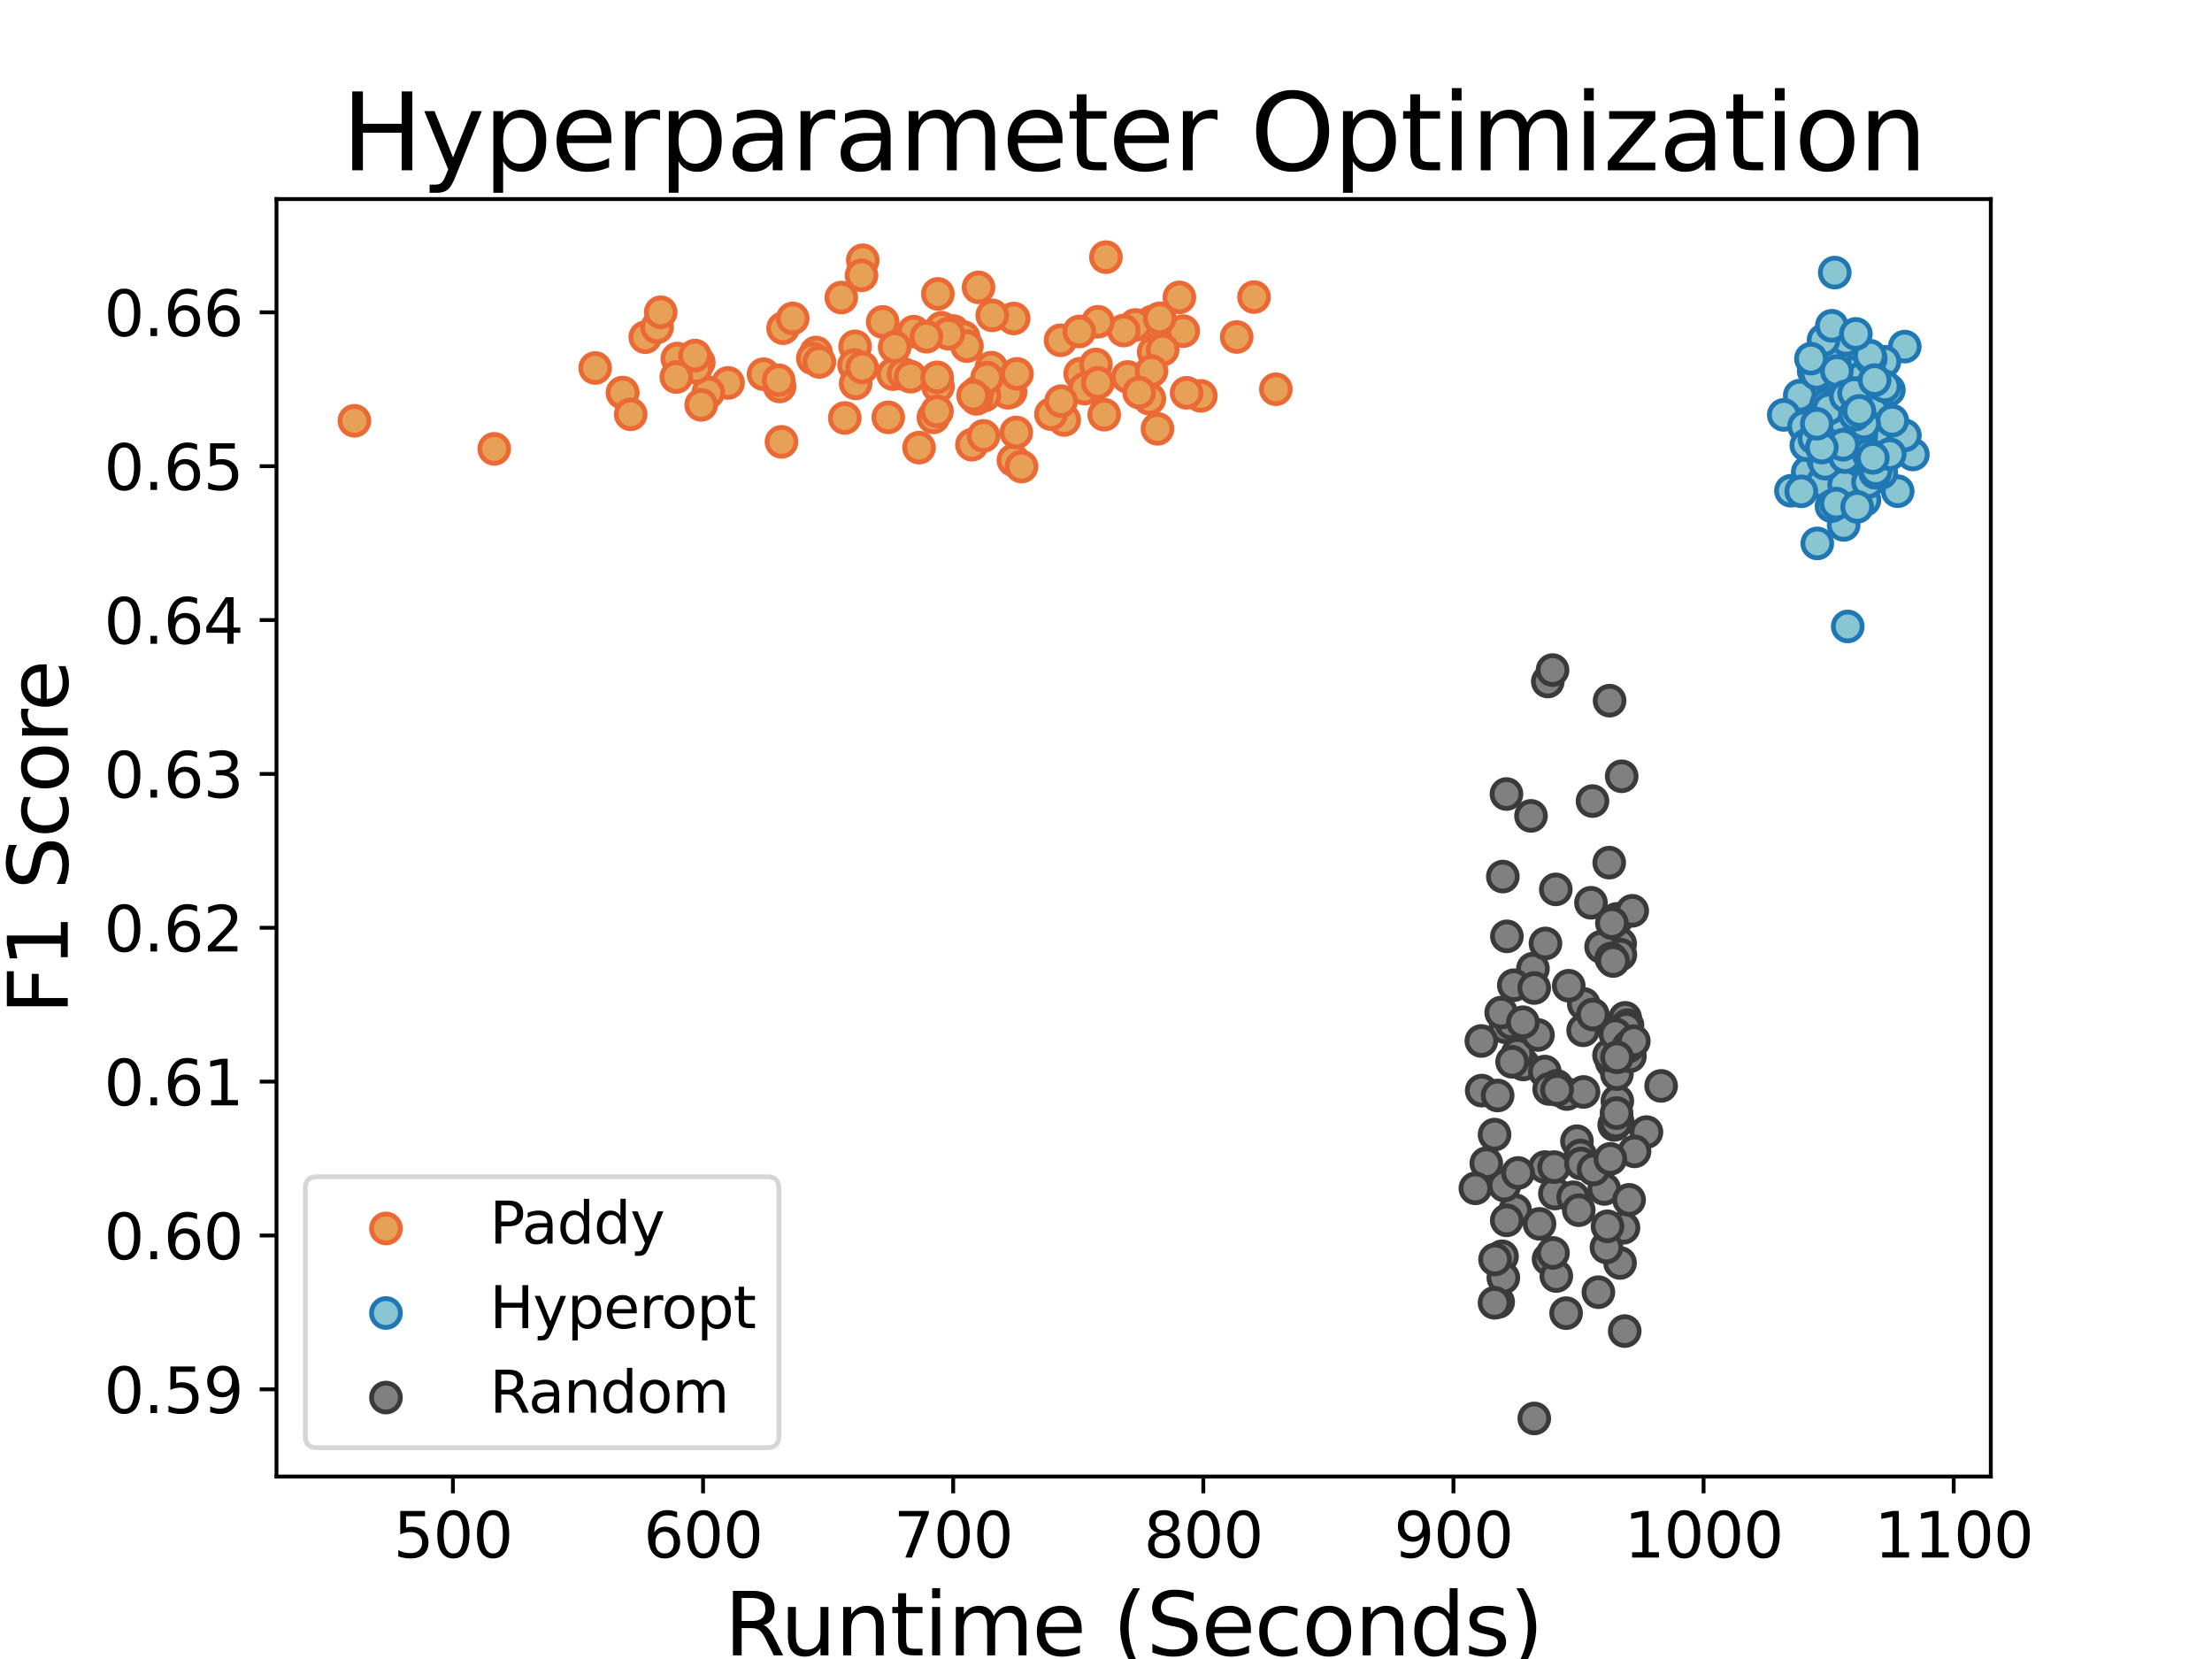 <?xml version="1.0" encoding="utf-8" standalone="no"?>
<!DOCTYPE svg PUBLIC "-//W3C//DTD SVG 1.1//EN"
  "http://www.w3.org/Graphics/SVG/1.1/DTD/svg11.dtd">
<svg xmlns:xlink="http://www.w3.org/1999/xlink" width="460.8pt" height="345.6pt" viewBox="0 0 460.8 345.6" xmlns="http://www.w3.org/2000/svg" version="1.1">
 <defs>
  <style type="text/css">*{stroke-linejoin: round; stroke-linecap: butt}</style>
 </defs>
 <g id="figure_1">
  <g id="patch_1">
   <path d="M 0 345.6 
L 460.8 345.6 
L 460.8 0 
L 0 0 
z
" style="fill: #ffffff"/>
  </g>
  <g id="axes_1">
   <g id="patch_2">
    <path d="M 57.6 307.584 
L 414.72 307.584 
L 414.72 41.472 
L 57.6 41.472 
z
" style="fill: #ffffff"/>
   </g>
   <g id="PathCollection_1">
    <defs>
     <path id="md07dbb57ff" d="M 0 3 
C 0.796 3 1.559 2.684 2.121 2.121 
C 2.684 1.559 3 0.796 3 0 
C 3 -0.796 2.684 -1.559 2.121 -2.121 
C 1.559 -2.684 0.796 -3 0 -3 
C -0.796 -3 -1.559 -2.684 -2.121 -2.121 
C -2.684 -1.559 -3 -0.796 -3 0 
C -3 0.796 -2.684 1.559 -2.121 2.121 
C -1.559 2.684 -0.796 3 0 3 
z
" style="stroke: #eb6934"/>
    </defs>
    <g clip-path="url(#p87bc1f28c9)">
     <use xlink:href="#md07dbb57ff" x="246.483" y="68.975" style="fill: #e6a157; stroke: #eb6934"/>
     <use xlink:href="#md07dbb57ff" x="145.574" y="75.476" style="fill: #e6a157; stroke: #eb6934"/>
     <use xlink:href="#md07dbb57ff" x="210.524" y="81.637" style="fill: #e6a157; stroke: #eb6934"/>
     <use xlink:href="#md07dbb57ff" x="151.665" y="79.77" style="fill: #e6a157; stroke: #eb6934"/>
     <use xlink:href="#md07dbb57ff" x="239.439" y="83.064" style="fill: #e6a157; stroke: #eb6934"/>
     <use xlink:href="#md07dbb57ff" x="198.611" y="68.965" style="fill: #e6a157; stroke: #eb6934"/>
     <use xlink:href="#md07dbb57ff" x="190.349" y="69.089" style="fill: #e6a157; stroke: #eb6934"/>
     <use xlink:href="#md07dbb57ff" x="134.427" y="70.247" style="fill: #e6a157; stroke: #eb6934"/>
     <use xlink:href="#md07dbb57ff" x="211.109" y="95.883" style="fill: #e6a157; stroke: #eb6934"/>
     <use xlink:href="#md07dbb57ff" x="136.884" y="68.18" style="fill: #e6a157; stroke: #eb6934"/>
     <use xlink:href="#md07dbb57ff" x="137.639" y="65.049" style="fill: #e6a157; stroke: #eb6934"/>
     <use xlink:href="#md07dbb57ff" x="209.951" y="81.826" style="fill: #e6a157; stroke: #eb6934"/>
     <use xlink:href="#md07dbb57ff" x="141.1" y="74.698" style="fill: #e6a157; stroke: #eb6934"/>
     <use xlink:href="#md07dbb57ff" x="245.689" y="61.949" style="fill: #e6a157; stroke: #eb6934"/>
     <use xlink:href="#md07dbb57ff" x="200.738" y="70.235" style="fill: #e6a157; stroke: #eb6934"/>
     <use xlink:href="#md07dbb57ff" x="240.327" y="73.321" style="fill: #e6a157; stroke: #eb6934"/>
     <use xlink:href="#md07dbb57ff" x="195.405" y="80.516" style="fill: #e6a157; stroke: #eb6934"/>
     <use xlink:href="#md07dbb57ff" x="201.439" y="72.109" style="fill: #e6a157; stroke: #eb6934"/>
     <use xlink:href="#md07dbb57ff" x="230.381" y="53.568" style="fill: #e6a157; stroke: #eb6934"/>
     <use xlink:href="#md07dbb57ff" x="265.785" y="81.085" style="fill: #e6a157; stroke: #eb6934"/>
     <use xlink:href="#md07dbb57ff" x="234.928" y="78.525" style="fill: #e6a157; stroke: #eb6934"/>
     <use xlink:href="#md07dbb57ff" x="205.083" y="82.386" style="fill: #e6a157; stroke: #eb6934"/>
     <use xlink:href="#md07dbb57ff" x="242.204" y="72.845" style="fill: #e6a157; stroke: #eb6934"/>
     <use xlink:href="#md07dbb57ff" x="221.697" y="87.489" style="fill: #e6a157; stroke: #eb6934"/>
     <use xlink:href="#md07dbb57ff" x="240.033" y="66.972" style="fill: #e6a157; stroke: #eb6934"/>
     <use xlink:href="#md07dbb57ff" x="203.608" y="81.671" style="fill: #e6a157; stroke: #eb6934"/>
     <use xlink:href="#md07dbb57ff" x="186.025" y="77.938" style="fill: #e6a157; stroke: #eb6934"/>
     <use xlink:href="#md07dbb57ff" x="163.13" y="68.364" style="fill: #e6a157; stroke: #eb6934"/>
     <use xlink:href="#md07dbb57ff" x="129.681" y="81.823" style="fill: #e6a157; stroke: #eb6934"/>
     <use xlink:href="#md07dbb57ff" x="185.038" y="86.938" style="fill: #e6a157; stroke: #eb6934"/>
     <use xlink:href="#md07dbb57ff" x="178.129" y="72.152" style="fill: #e6a157; stroke: #eb6934"/>
     <use xlink:href="#md07dbb57ff" x="188.251" y="77.906" style="fill: #e6a157; stroke: #eb6934"/>
     <use xlink:href="#md07dbb57ff" x="194.447" y="86.945" style="fill: #e6a157; stroke: #eb6934"/>
     <use xlink:href="#md07dbb57ff" x="250.153" y="82.465" style="fill: #e6a157; stroke: #eb6934"/>
     <use xlink:href="#md07dbb57ff" x="206.519" y="76.594" style="fill: #e6a157; stroke: #eb6934"/>
     <use xlink:href="#md07dbb57ff" x="202.472" y="92.64" style="fill: #e6a157; stroke: #eb6934"/>
     <use xlink:href="#md07dbb57ff" x="205.618" y="78.662" style="fill: #e6a157; stroke: #eb6934"/>
     <use xlink:href="#md07dbb57ff" x="169.979" y="73.439" style="fill: #e6a157; stroke: #eb6934"/>
     <use xlink:href="#md07dbb57ff" x="236.511" y="67.691" style="fill: #e6a157; stroke: #eb6934"/>
     <use xlink:href="#md07dbb57ff" x="211.856" y="77.881" style="fill: #e6a157; stroke: #eb6934"/>
     <use xlink:href="#md07dbb57ff" x="123.984" y="76.659" style="fill: #e6a157; stroke: #eb6934"/>
     <use xlink:href="#md07dbb57ff" x="196.149" y="68.292" style="fill: #e6a157; stroke: #eb6934"/>
     <use xlink:href="#md07dbb57ff" x="183.887" y="67.065" style="fill: #e6a157; stroke: #eb6934"/>
     <use xlink:href="#md07dbb57ff" x="197.566" y="69.517" style="fill: #e6a157; stroke: #eb6934"/>
     <use xlink:href="#md07dbb57ff" x="129.714" y="81.786" style="fill: #e6a157; stroke: #eb6934"/>
     <use xlink:href="#md07dbb57ff" x="147.545" y="81.758" style="fill: #e6a157; stroke: #eb6934"/>
     <use xlink:href="#md07dbb57ff" x="177.93" y="76.056" style="fill: #e6a157; stroke: #eb6934"/>
     <use xlink:href="#md07dbb57ff" x="241.594" y="66.312" style="fill: #e6a157; stroke: #eb6934"/>
     <use xlink:href="#md07dbb57ff" x="203.416" y="83.098" style="fill: #e6a157; stroke: #eb6934"/>
     <use xlink:href="#md07dbb57ff" x="204.888" y="90.805" style="fill: #e6a157; stroke: #eb6934"/>
     <use xlink:href="#md07dbb57ff" x="179.729" y="54.217" style="fill: #e6a157; stroke: #eb6934"/>
     <use xlink:href="#md07dbb57ff" x="73.833" y="87.658" style="fill: #e6a157; stroke: #eb6934"/>
     <use xlink:href="#md07dbb57ff" x="195.192" y="85.682" style="fill: #e6a157; stroke: #eb6934"/>
     <use xlink:href="#md07dbb57ff" x="162.407" y="80.505" style="fill: #e6a157; stroke: #eb6934"/>
     <use xlink:href="#md07dbb57ff" x="261.24" y="61.883" style="fill: #e6a157; stroke: #eb6934"/>
     <use xlink:href="#md07dbb57ff" x="234.085" y="68.859" style="fill: #e6a157; stroke: #eb6934"/>
     <use xlink:href="#md07dbb57ff" x="159.056" y="77.951" style="fill: #e6a157; stroke: #eb6934"/>
     <use xlink:href="#md07dbb57ff" x="179.469" y="57.354" style="fill: #e6a157; stroke: #eb6934"/>
     <use xlink:href="#md07dbb57ff" x="189.69" y="78.473" style="fill: #e6a157; stroke: #eb6934"/>
     <use xlink:href="#md07dbb57ff" x="162.802" y="92.043" style="fill: #e6a157; stroke: #eb6934"/>
     <use xlink:href="#md07dbb57ff" x="218.934" y="86.269" style="fill: #e6a157; stroke: #eb6934"/>
     <use xlink:href="#md07dbb57ff" x="192.999" y="70.143" style="fill: #e6a157; stroke: #eb6934"/>
     <use xlink:href="#md07dbb57ff" x="195.218" y="78.605" style="fill: #e6a157; stroke: #eb6934"/>
     <use xlink:href="#md07dbb57ff" x="225.017" y="77.85" style="fill: #e6a157; stroke: #eb6934"/>
     <use xlink:href="#md07dbb57ff" x="228.723" y="67.028" style="fill: #e6a157; stroke: #eb6934"/>
     <use xlink:href="#md07dbb57ff" x="165.14" y="66.33" style="fill: #e6a157; stroke: #eb6934"/>
     <use xlink:href="#md07dbb57ff" x="230.03" y="86.384" style="fill: #e6a157; stroke: #eb6934"/>
     <use xlink:href="#md07dbb57ff" x="175.988" y="87.07" style="fill: #e6a157; stroke: #eb6934"/>
     <use xlink:href="#md07dbb57ff" x="247.19" y="81.827" style="fill: #e6a157; stroke: #eb6934"/>
     <use xlink:href="#md07dbb57ff" x="220.936" y="70.888" style="fill: #e6a157; stroke: #eb6934"/>
     <use xlink:href="#md07dbb57ff" x="169.324" y="74.656" style="fill: #e6a157; stroke: #eb6934"/>
     <use xlink:href="#md07dbb57ff" x="239.883" y="77.288" style="fill: #e6a157; stroke: #eb6934"/>
     <use xlink:href="#md07dbb57ff" x="162.207" y="79.207" style="fill: #e6a157; stroke: #eb6934"/>
     <use xlink:href="#md07dbb57ff" x="191.456" y="93.247" style="fill: #e6a157; stroke: #eb6934"/>
     <use xlink:href="#md07dbb57ff" x="178.246" y="79.868" style="fill: #e6a157; stroke: #eb6934"/>
     <use xlink:href="#md07dbb57ff" x="212.805" y="97.194" style="fill: #e6a157; stroke: #eb6934"/>
     <use xlink:href="#md07dbb57ff" x="211.714" y="90.089" style="fill: #e6a157; stroke: #eb6934"/>
     <use xlink:href="#md07dbb57ff" x="211.172" y="66.344" style="fill: #e6a157; stroke: #eb6934"/>
     <use xlink:href="#md07dbb57ff" x="195.377" y="61.224" style="fill: #e6a157; stroke: #eb6934"/>
     <use xlink:href="#md07dbb57ff" x="225.963" y="80.956" style="fill: #e6a157; stroke: #eb6934"/>
     <use xlink:href="#md07dbb57ff" x="175.265" y="61.991" style="fill: #e6a157; stroke: #eb6934"/>
     <use xlink:href="#md07dbb57ff" x="237.303" y="81.776" style="fill: #e6a157; stroke: #eb6934"/>
     <use xlink:href="#md07dbb57ff" x="146.067" y="84.334" style="fill: #e6a157; stroke: #eb6934"/>
     <use xlink:href="#md07dbb57ff" x="202.71" y="82.403" style="fill: #e6a157; stroke: #eb6934"/>
     <use xlink:href="#md07dbb57ff" x="228.297" y="75.921" style="fill: #e6a157; stroke: #eb6934"/>
     <use xlink:href="#md07dbb57ff" x="145.007" y="76.59" style="fill: #e6a157; stroke: #eb6934"/>
     <use xlink:href="#md07dbb57ff" x="179.611" y="76.562" style="fill: #e6a157; stroke: #eb6934"/>
     <use xlink:href="#md07dbb57ff" x="228.724" y="79.744" style="fill: #e6a157; stroke: #eb6934"/>
     <use xlink:href="#md07dbb57ff" x="144.769" y="74.069" style="fill: #e6a157; stroke: #eb6934"/>
     <use xlink:href="#md07dbb57ff" x="203.844" y="59.87" style="fill: #e6a157; stroke: #eb6934"/>
     <use xlink:href="#md07dbb57ff" x="206.703" y="65.69" style="fill: #e6a157; stroke: #eb6934"/>
     <use xlink:href="#md07dbb57ff" x="221.04" y="83.568" style="fill: #e6a157; stroke: #eb6934"/>
     <use xlink:href="#md07dbb57ff" x="170.688" y="75.394" style="fill: #e6a157; stroke: #eb6934"/>
     <use xlink:href="#md07dbb57ff" x="131.383" y="86.309" style="fill: #e6a157; stroke: #eb6934"/>
     <use xlink:href="#md07dbb57ff" x="257.627" y="70.208" style="fill: #e6a157; stroke: #eb6934"/>
     <use xlink:href="#md07dbb57ff" x="224.835" y="69.055" style="fill: #e6a157; stroke: #eb6934"/>
     <use xlink:href="#md07dbb57ff" x="140.89" y="78.542" style="fill: #e6a157; stroke: #eb6934"/>
     <use xlink:href="#md07dbb57ff" x="102.957" y="93.503" style="fill: #e6a157; stroke: #eb6934"/>
     <use xlink:href="#md07dbb57ff" x="186.376" y="72.299" style="fill: #e6a157; stroke: #eb6934"/>
     <use xlink:href="#md07dbb57ff" x="241.124" y="89.336" style="fill: #e6a157; stroke: #eb6934"/>
    </g>
   </g>
   <g id="PathCollection_2">
    <defs>
     <path id="m433f78d239" d="M 0 3 
C 0.796 3 1.559 2.684 2.121 2.121 
C 2.684 1.559 3 0.796 3 0 
C 3 -0.796 2.684 -1.559 2.121 -2.121 
C 1.559 -2.684 0.796 -3 0 -3 
C -0.796 -3 -1.559 -2.684 -2.121 -2.121 
C -2.684 -1.559 -3 -0.796 -3 0 
C -3 0.796 -2.684 1.559 -2.121 2.121 
C -1.559 2.684 -0.796 3 0 3 
z
" style="stroke: #1f77b4"/>
    </defs>
    <g clip-path="url(#p87bc1f28c9)">
     <use xlink:href="#m433f78d239" x="387.243" y="85.597" style="fill: #8ac6d1; stroke: #1f77b4"/>
     <use xlink:href="#m433f78d239" x="391.564" y="94.693" style="fill: #8ac6d1; stroke: #1f77b4"/>
     <use xlink:href="#m433f78d239" x="388.398" y="104.185" style="fill: #8ac6d1; stroke: #1f77b4"/>
     <use xlink:href="#m433f78d239" x="395.326" y="102.328" style="fill: #8ac6d1; stroke: #1f77b4"/>
     <use xlink:href="#m433f78d239" x="379.654" y="91.399" style="fill: #8ac6d1; stroke: #1f77b4"/>
     <use xlink:href="#m433f78d239" x="384.828" y="77.328" style="fill: #8ac6d1; stroke: #1f77b4"/>
     <use xlink:href="#m433f78d239" x="396.794" y="72.203" style="fill: #8ac6d1; stroke: #1f77b4"/>
     <use xlink:href="#m433f78d239" x="382.36" y="84.346" style="fill: #8ac6d1; stroke: #1f77b4"/>
     <use xlink:href="#m433f78d239" x="382.901" y="81.769" style="fill: #8ac6d1; stroke: #1f77b4"/>
     <use xlink:href="#m433f78d239" x="389.686" y="99.718" style="fill: #8ac6d1; stroke: #1f77b4"/>
     <use xlink:href="#m433f78d239" x="398.487" y="94.678" style="fill: #8ac6d1; stroke: #1f77b4"/>
     <use xlink:href="#m433f78d239" x="394.599" y="88.931" style="fill: #8ac6d1; stroke: #1f77b4"/>
     <use xlink:href="#m433f78d239" x="396.817" y="90.701" style="fill: #8ac6d1; stroke: #1f77b4"/>
     <use xlink:href="#m433f78d239" x="392.476" y="81.173" style="fill: #8ac6d1; stroke: #1f77b4"/>
     <use xlink:href="#m433f78d239" x="378.577" y="113.201" style="fill: #8ac6d1; stroke: #1f77b4"/>
     <use xlink:href="#m433f78d239" x="388.698" y="80.394" style="fill: #8ac6d1; stroke: #1f77b4"/>
     <use xlink:href="#m433f78d239" x="386.238" y="84.282" style="fill: #8ac6d1; stroke: #1f77b4"/>
     <use xlink:href="#m433f78d239" x="383.874" y="93.979" style="fill: #8ac6d1; stroke: #1f77b4"/>
     <use xlink:href="#m433f78d239" x="388.772" y="89.443" style="fill: #8ac6d1; stroke: #1f77b4"/>
     <use xlink:href="#m433f78d239" x="379.141" y="89.423" style="fill: #8ac6d1; stroke: #1f77b4"/>
     <use xlink:href="#m433f78d239" x="381.496" y="77.351" style="fill: #8ac6d1; stroke: #1f77b4"/>
     <use xlink:href="#m433f78d239" x="382.707" y="90.793" style="fill: #8ac6d1; stroke: #1f77b4"/>
     <use xlink:href="#m433f78d239" x="382.232" y="74.761" style="fill: #8ac6d1; stroke: #1f77b4"/>
     <use xlink:href="#m433f78d239" x="386.416" y="92.624" style="fill: #8ac6d1; stroke: #1f77b4"/>
     <use xlink:href="#m433f78d239" x="377.821" y="77.266" style="fill: #8ac6d1; stroke: #1f77b4"/>
     <use xlink:href="#m433f78d239" x="374.919" y="82.418" style="fill: #8ac6d1; stroke: #1f77b4"/>
     <use xlink:href="#m433f78d239" x="388.348" y="97.769" style="fill: #8ac6d1; stroke: #1f77b4"/>
     <use xlink:href="#m433f78d239" x="380.411" y="84.239" style="fill: #8ac6d1; stroke: #1f77b4"/>
     <use xlink:href="#m433f78d239" x="391.911" y="98.51" style="fill: #8ac6d1; stroke: #1f77b4"/>
     <use xlink:href="#m433f78d239" x="381.149" y="85.61" style="fill: #8ac6d1; stroke: #1f77b4"/>
     <use xlink:href="#m433f78d239" x="377.922" y="77.248" style="fill: #8ac6d1; stroke: #1f77b4"/>
     <use xlink:href="#m433f78d239" x="382.188" y="78.639" style="fill: #8ac6d1; stroke: #1f77b4"/>
     <use xlink:href="#m433f78d239" x="381.487" y="93.309" style="fill: #8ac6d1; stroke: #1f77b4"/>
     <use xlink:href="#m433f78d239" x="383.317" y="79.266" style="fill: #8ac6d1; stroke: #1f77b4"/>
     <use xlink:href="#m433f78d239" x="383.477" y="104.924" style="fill: #8ac6d1; stroke: #1f77b4"/>
     <use xlink:href="#m433f78d239" x="376.588" y="98.341" style="fill: #8ac6d1; stroke: #1f77b4"/>
     <use xlink:href="#m433f78d239" x="392.551" y="75.347" style="fill: #8ac6d1; stroke: #1f77b4"/>
     <use xlink:href="#m433f78d239" x="384.065" y="109.342" style="fill: #8ac6d1; stroke: #1f77b4"/>
     <use xlink:href="#m433f78d239" x="387.634" y="89.436" style="fill: #8ac6d1; stroke: #1f77b4"/>
     <use xlink:href="#m433f78d239" x="389.764" y="99.782" style="fill: #8ac6d1; stroke: #1f77b4"/>
     <use xlink:href="#m433f78d239" x="380.962" y="92.168" style="fill: #8ac6d1; stroke: #1f77b4"/>
     <use xlink:href="#m433f78d239" x="383.283" y="94.055" style="fill: #8ac6d1; stroke: #1f77b4"/>
     <use xlink:href="#m433f78d239" x="384.407" y="84.982" style="fill: #8ac6d1; stroke: #1f77b4"/>
     <use xlink:href="#m433f78d239" x="390.542" y="84.38" style="fill: #8ac6d1; stroke: #1f77b4"/>
     <use xlink:href="#m433f78d239" x="379.676" y="100.501" style="fill: #8ac6d1; stroke: #1f77b4"/>
     <use xlink:href="#m433f78d239" x="393.488" y="81.244" style="fill: #8ac6d1; stroke: #1f77b4"/>
     <use xlink:href="#m433f78d239" x="387.902" y="78.613" style="fill: #8ac6d1; stroke: #1f77b4"/>
     <use xlink:href="#m433f78d239" x="379.853" y="95.84" style="fill: #8ac6d1; stroke: #1f77b4"/>
     <use xlink:href="#m433f78d239" x="371.594" y="86.429" style="fill: #8ac6d1; stroke: #1f77b4"/>
     <use xlink:href="#m433f78d239" x="384.168" y="100.975" style="fill: #8ac6d1; stroke: #1f77b4"/>
     <use xlink:href="#m433f78d239" x="375.821" y="88.819" style="fill: #8ac6d1; stroke: #1f77b4"/>
     <use xlink:href="#m433f78d239" x="384.544" y="70.785" style="fill: #8ac6d1; stroke: #1f77b4"/>
     <use xlink:href="#m433f78d239" x="386.512" y="92.097" style="fill: #8ac6d1; stroke: #1f77b4"/>
     <use xlink:href="#m433f78d239" x="391.006" y="89.515" style="fill: #8ac6d1; stroke: #1f77b4"/>
     <use xlink:href="#m433f78d239" x="389.13" y="100.429" style="fill: #8ac6d1; stroke: #1f77b4"/>
     <use xlink:href="#m433f78d239" x="379.34" y="92.008" style="fill: #8ac6d1; stroke: #1f77b4"/>
     <use xlink:href="#m433f78d239" x="390.633" y="98.482" style="fill: #8ac6d1; stroke: #1f77b4"/>
     <use xlink:href="#m433f78d239" x="387.672" y="81.785" style="fill: #8ac6d1; stroke: #1f77b4"/>
     <use xlink:href="#m433f78d239" x="378.424" y="77.857" style="fill: #8ac6d1; stroke: #1f77b4"/>
     <use xlink:href="#m433f78d239" x="385.148" y="95.162" style="fill: #8ac6d1; stroke: #1f77b4"/>
     <use xlink:href="#m433f78d239" x="389.711" y="74.741" style="fill: #8ac6d1; stroke: #1f77b4"/>
     <use xlink:href="#m433f78d239" x="379.877" y="70.854" style="fill: #8ac6d1; stroke: #1f77b4"/>
     <use xlink:href="#m433f78d239" x="382.212" y="56.787" style="fill: #8ac6d1; stroke: #1f77b4"/>
     <use xlink:href="#m433f78d239" x="376.295" y="92.735" style="fill: #8ac6d1; stroke: #1f77b4"/>
     <use xlink:href="#m433f78d239" x="390.757" y="97.938" style="fill: #8ac6d1; stroke: #1f77b4"/>
     <use xlink:href="#m433f78d239" x="383.622" y="83.133" style="fill: #8ac6d1; stroke: #1f77b4"/>
     <use xlink:href="#m433f78d239" x="381.596" y="67.866" style="fill: #8ac6d1; stroke: #1f77b4"/>
     <use xlink:href="#m433f78d239" x="389.542" y="74.1" style="fill: #8ac6d1; stroke: #1f77b4"/>
     <use xlink:href="#m433f78d239" x="381.535" y="105.442" style="fill: #8ac6d1; stroke: #1f77b4"/>
     <use xlink:href="#m433f78d239" x="385.226" y="85.015" style="fill: #8ac6d1; stroke: #1f77b4"/>
     <use xlink:href="#m433f78d239" x="380.219" y="96.595" style="fill: #8ac6d1; stroke: #1f77b4"/>
     <use xlink:href="#m433f78d239" x="383.673" y="87.491" style="fill: #8ac6d1; stroke: #1f77b4"/>
     <use xlink:href="#m433f78d239" x="377.975" y="91.316" style="fill: #8ac6d1; stroke: #1f77b4"/>
     <use xlink:href="#m433f78d239" x="381.006" y="85.1" style="fill: #8ac6d1; stroke: #1f77b4"/>
     <use xlink:href="#m433f78d239" x="387.739" y="90.732" style="fill: #8ac6d1; stroke: #1f77b4"/>
     <use xlink:href="#m433f78d239" x="390.221" y="85.72" style="fill: #8ac6d1; stroke: #1f77b4"/>
     <use xlink:href="#m433f78d239" x="393.653" y="94.606" style="fill: #8ac6d1; stroke: #1f77b4"/>
     <use xlink:href="#m433f78d239" x="377.252" y="74.714" style="fill: #8ac6d1; stroke: #1f77b4"/>
     <use xlink:href="#m433f78d239" x="384.341" y="95.218" style="fill: #8ac6d1; stroke: #1f77b4"/>
     <use xlink:href="#m433f78d239" x="373.086" y="102.237" style="fill: #8ac6d1; stroke: #1f77b4"/>
     <use xlink:href="#m433f78d239" x="382.646" y="77.294" style="fill: #8ac6d1; stroke: #1f77b4"/>
     <use xlink:href="#m433f78d239" x="394.183" y="87.633" style="fill: #8ac6d1; stroke: #1f77b4"/>
     <use xlink:href="#m433f78d239" x="387.273" y="90.135" style="fill: #8ac6d1; stroke: #1f77b4"/>
     <use xlink:href="#m433f78d239" x="382.511" y="104.906" style="fill: #8ac6d1; stroke: #1f77b4"/>
     <use xlink:href="#m433f78d239" x="388.32" y="88.226" style="fill: #8ac6d1; stroke: #1f77b4"/>
     <use xlink:href="#m433f78d239" x="386.888" y="105.585" style="fill: #8ac6d1; stroke: #1f77b4"/>
     <use xlink:href="#m433f78d239" x="389.283" y="94.638" style="fill: #8ac6d1; stroke: #1f77b4"/>
     <use xlink:href="#m433f78d239" x="384.503" y="82.557" style="fill: #8ac6d1; stroke: #1f77b4"/>
     <use xlink:href="#m433f78d239" x="390.144" y="95.384" style="fill: #8ac6d1; stroke: #1f77b4"/>
     <use xlink:href="#m433f78d239" x="386.611" y="69.559" style="fill: #8ac6d1; stroke: #1f77b4"/>
     <use xlink:href="#m433f78d239" x="386.252" y="81.901" style="fill: #8ac6d1; stroke: #1f77b4"/>
     <use xlink:href="#m433f78d239" x="383.94" y="92.646" style="fill: #8ac6d1; stroke: #1f77b4"/>
     <use xlink:href="#m433f78d239" x="375.239" y="102.352" style="fill: #8ac6d1; stroke: #1f77b4"/>
     <use xlink:href="#m433f78d239" x="386.408" y="86.387" style="fill: #8ac6d1; stroke: #1f77b4"/>
     <use xlink:href="#m433f78d239" x="384.916" y="130.498" style="fill: #8ac6d1; stroke: #1f77b4"/>
     <use xlink:href="#m433f78d239" x="379.513" y="93.233" style="fill: #8ac6d1; stroke: #1f77b4"/>
     <use xlink:href="#m433f78d239" x="387.336" y="85.597" style="fill: #8ac6d1; stroke: #1f77b4"/>
     <use xlink:href="#m433f78d239" x="392.622" y="80.477" style="fill: #8ac6d1; stroke: #1f77b4"/>
     <use xlink:href="#m433f78d239" x="390.513" y="79.181" style="fill: #8ac6d1; stroke: #1f77b4"/>
     <use xlink:href="#m433f78d239" x="378.476" y="88.276" style="fill: #8ac6d1; stroke: #1f77b4"/>
    </g>
   </g>
   <g id="PathCollection_3">
    <defs>
     <path id="m989d568477" d="M 0 3 
C 0.796 3 1.559 2.684 2.121 2.121 
C 2.684 1.559 3 0.796 3 0 
C 3 -0.796 2.684 -1.559 2.121 -2.121 
C 1.559 -2.684 0.796 -3 0 -3 
C -0.796 -3 -1.559 -2.684 -2.121 -2.121 
C -2.684 -1.559 -3 -0.796 -3 0 
C -3 0.796 -2.684 1.559 -2.121 2.121 
C -1.559 2.684 -0.796 3 0 3 
z
" style="stroke: #3a3a3a"/>
    </defs>
    <g clip-path="url(#p87bc1f28c9)">
     <use xlink:href="#m989d568477" x="338.562" y="212.033" style="fill: #808080; stroke: #3a3a3a"/>
     <use xlink:href="#m989d568477" x="339.038" y="213.579" style="fill: #808080; stroke: #3a3a3a"/>
     <use xlink:href="#m989d568477" x="346.043" y="226.213" style="fill: #808080; stroke: #3a3a3a"/>
     <use xlink:href="#m989d568477" x="321.85" y="243.122" style="fill: #808080; stroke: #3a3a3a"/>
     <use xlink:href="#m989d568477" x="313.622" y="213.993" style="fill: #808080; stroke: #3a3a3a"/>
     <use xlink:href="#m989d568477" x="314.847" y="213.164" style="fill: #808080; stroke: #3a3a3a"/>
     <use xlink:href="#m989d568477" x="313.824" y="165.411" style="fill: #808080; stroke: #3a3a3a"/>
     <use xlink:href="#m989d568477" x="312.094" y="271.219" style="fill: #808080; stroke: #3a3a3a"/>
     <use xlink:href="#m989d568477" x="308.666" y="227.194" style="fill: #808080; stroke: #3a3a3a"/>
     <use xlink:href="#m989d568477" x="312.905" y="261.709" style="fill: #808080; stroke: #3a3a3a"/>
     <use xlink:href="#m989d568477" x="319.343" y="201.79" style="fill: #808080; stroke: #3a3a3a"/>
     <use xlink:href="#m989d568477" x="313.174" y="266.19" style="fill: #808080; stroke: #3a3a3a"/>
     <use xlink:href="#m989d568477" x="313.916" y="195.057" style="fill: #808080; stroke: #3a3a3a"/>
     <use xlink:href="#m989d568477" x="315.634" y="252.082" style="fill: #808080; stroke: #3a3a3a"/>
     <use xlink:href="#m989d568477" x="315.35" y="205.239" style="fill: #808080; stroke: #3a3a3a"/>
     <use xlink:href="#m989d568477" x="317.344" y="221.742" style="fill: #808080; stroke: #3a3a3a"/>
     <use xlink:href="#m989d568477" x="313.398" y="246.963" style="fill: #808080; stroke: #3a3a3a"/>
     <use xlink:href="#m989d568477" x="316.112" y="219.539" style="fill: #808080; stroke: #3a3a3a"/>
     <use xlink:href="#m989d568477" x="311.99" y="228.211" style="fill: #808080; stroke: #3a3a3a"/>
     <use xlink:href="#m989d568477" x="311.337" y="271.394" style="fill: #808080; stroke: #3a3a3a"/>
     <use xlink:href="#m989d568477" x="316.242" y="244.346" style="fill: #808080; stroke: #3a3a3a"/>
     <use xlink:href="#m989d568477" x="315.002" y="221.192" style="fill: #808080; stroke: #3a3a3a"/>
     <use xlink:href="#m989d568477" x="311.449" y="262.371" style="fill: #808080; stroke: #3a3a3a"/>
     <use xlink:href="#m989d568477" x="312.727" y="210.94" style="fill: #808080; stroke: #3a3a3a"/>
     <use xlink:href="#m989d568477" x="309.624" y="242.325" style="fill: #808080; stroke: #3a3a3a"/>
     <use xlink:href="#m989d568477" x="307.348" y="247.551" style="fill: #808080; stroke: #3a3a3a"/>
     <use xlink:href="#m989d568477" x="313.882" y="254.222" style="fill: #808080; stroke: #3a3a3a"/>
     <use xlink:href="#m989d568477" x="311.344" y="236.357" style="fill: #808080; stroke: #3a3a3a"/>
     <use xlink:href="#m989d568477" x="313.07" y="182.607" style="fill: #808080; stroke: #3a3a3a"/>
     <use xlink:href="#m989d568477" x="323.914" y="248.631" style="fill: #808080; stroke: #3a3a3a"/>
     <use xlink:href="#m989d568477" x="322.592" y="262.286" style="fill: #808080; stroke: #3a3a3a"/>
     <use xlink:href="#m989d568477" x="324.208" y="265.818" style="fill: #808080; stroke: #3a3a3a"/>
     <use xlink:href="#m989d568477" x="320.39" y="215.607" style="fill: #808080; stroke: #3a3a3a"/>
     <use xlink:href="#m989d568477" x="322.434" y="141.971" style="fill: #808080; stroke: #3a3a3a"/>
     <use xlink:href="#m989d568477" x="321.817" y="223.222" style="fill: #808080; stroke: #3a3a3a"/>
     <use xlink:href="#m989d568477" x="319.605" y="205.824" style="fill: #808080; stroke: #3a3a3a"/>
     <use xlink:href="#m989d568477" x="318.935" y="169.965" style="fill: #808080; stroke: #3a3a3a"/>
     <use xlink:href="#m989d568477" x="320.713" y="254.953" style="fill: #808080; stroke: #3a3a3a"/>
     <use xlink:href="#m989d568477" x="327.722" y="249.414" style="fill: #808080; stroke: #3a3a3a"/>
     <use xlink:href="#m989d568477" x="317.249" y="212.952" style="fill: #808080; stroke: #3a3a3a"/>
     <use xlink:href="#m989d568477" x="319.62" y="295.488" style="fill: #808080; stroke: #3a3a3a"/>
     <use xlink:href="#m989d568477" x="323.512" y="261.01" style="fill: #808080; stroke: #3a3a3a"/>
     <use xlink:href="#m989d568477" x="331.425" y="188.067" style="fill: #808080; stroke: #3a3a3a"/>
     <use xlink:href="#m989d568477" x="323.766" y="243.128" style="fill: #808080; stroke: #3a3a3a"/>
     <use xlink:href="#m989d568477" x="335.308" y="145.963" style="fill: #808080; stroke: #3a3a3a"/>
     <use xlink:href="#m989d568477" x="328.509" y="237.732" style="fill: #808080; stroke: #3a3a3a"/>
     <use xlink:href="#m989d568477" x="329.794" y="214.63" style="fill: #808080; stroke: #3a3a3a"/>
     <use xlink:href="#m989d568477" x="329.236" y="240.714" style="fill: #808080; stroke: #3a3a3a"/>
     <use xlink:href="#m989d568477" x="329.351" y="242.385" style="fill: #808080; stroke: #3a3a3a"/>
     <use xlink:href="#m989d568477" x="324.285" y="226.195" style="fill: #808080; stroke: #3a3a3a"/>
     <use xlink:href="#m989d568477" x="326.247" y="273.554" style="fill: #808080; stroke: #3a3a3a"/>
     <use xlink:href="#m989d568477" x="337.517" y="196.595" style="fill: #808080; stroke: #3a3a3a"/>
     <use xlink:href="#m989d568477" x="328.886" y="252.104" style="fill: #808080; stroke: #3a3a3a"/>
     <use xlink:href="#m989d568477" x="326.404" y="227.909" style="fill: #808080; stroke: #3a3a3a"/>
     <use xlink:href="#m989d568477" x="323.425" y="139.588" style="fill: #808080; stroke: #3a3a3a"/>
     <use xlink:href="#m989d568477" x="334.195" y="247.679" style="fill: #808080; stroke: #3a3a3a"/>
     <use xlink:href="#m989d568477" x="329.873" y="227.476" style="fill: #808080; stroke: #3a3a3a"/>
     <use xlink:href="#m989d568477" x="324.1" y="185.277" style="fill: #808080; stroke: #3a3a3a"/>
     <use xlink:href="#m989d568477" x="321.95" y="196.543" style="fill: #808080; stroke: #3a3a3a"/>
     <use xlink:href="#m989d568477" x="332.974" y="269.187" style="fill: #808080; stroke: #3a3a3a"/>
     <use xlink:href="#m989d568477" x="322.716" y="226.858" style="fill: #808080; stroke: #3a3a3a"/>
     <use xlink:href="#m989d568477" x="342.987" y="235.835" style="fill: #808080; stroke: #3a3a3a"/>
     <use xlink:href="#m989d568477" x="336.998" y="233.652" style="fill: #808080; stroke: #3a3a3a"/>
     <use xlink:href="#m989d568477" x="338.805" y="214.121" style="fill: #808080; stroke: #3a3a3a"/>
     <use xlink:href="#m989d568477" x="336.924" y="229.359" style="fill: #808080; stroke: #3a3a3a"/>
     <use xlink:href="#m989d568477" x="335.734" y="221.238" style="fill: #808080; stroke: #3a3a3a"/>
     <use xlink:href="#m989d568477" x="337.486" y="263.094" style="fill: #808080; stroke: #3a3a3a"/>
     <use xlink:href="#m989d568477" x="340.502" y="239.854" style="fill: #808080; stroke: #3a3a3a"/>
     <use xlink:href="#m989d568477" x="329.928" y="209.142" style="fill: #808080; stroke: #3a3a3a"/>
     <use xlink:href="#m989d568477" x="337.55" y="198.87" style="fill: #808080; stroke: #3a3a3a"/>
     <use xlink:href="#m989d568477" x="333.536" y="197.246" style="fill: #808080; stroke: #3a3a3a"/>
     <use xlink:href="#m989d568477" x="336.263" y="234.334" style="fill: #808080; stroke: #3a3a3a"/>
     <use xlink:href="#m989d568477" x="338.201" y="255.767" style="fill: #808080; stroke: #3a3a3a"/>
     <use xlink:href="#m989d568477" x="336.827" y="223.767" style="fill: #808080; stroke: #3a3a3a"/>
     <use xlink:href="#m989d568477" x="336.842" y="191.413" style="fill: #808080; stroke: #3a3a3a"/>
     <use xlink:href="#m989d568477" x="338.46" y="277.29" style="fill: #808080; stroke: #3a3a3a"/>
     <use xlink:href="#m989d568477" x="335.647" y="199.676" style="fill: #808080; stroke: #3a3a3a"/>
     <use xlink:href="#m989d568477" x="339.541" y="220.044" style="fill: #808080; stroke: #3a3a3a"/>
     <use xlink:href="#m989d568477" x="337.827" y="161.713" style="fill: #808080; stroke: #3a3a3a"/>
     <use xlink:href="#m989d568477" x="334.653" y="259.86" style="fill: #808080; stroke: #3a3a3a"/>
     <use xlink:href="#m989d568477" x="326.794" y="205.348" style="fill: #808080; stroke: #3a3a3a"/>
     <use xlink:href="#m989d568477" x="336.048" y="200.19" style="fill: #808080; stroke: #3a3a3a"/>
     <use xlink:href="#m989d568477" x="336.599" y="233.83" style="fill: #808080; stroke: #3a3a3a"/>
     <use xlink:href="#m989d568477" x="334.87" y="255.462" style="fill: #808080; stroke: #3a3a3a"/>
     <use xlink:href="#m989d568477" x="339.375" y="249.947" style="fill: #808080; stroke: #3a3a3a"/>
     <use xlink:href="#m989d568477" x="336.755" y="231.88" style="fill: #808080; stroke: #3a3a3a"/>
     <use xlink:href="#m989d568477" x="340.024" y="189.737" style="fill: #808080; stroke: #3a3a3a"/>
     <use xlink:href="#m989d568477" x="335.191" y="219.832" style="fill: #808080; stroke: #3a3a3a"/>
     <use xlink:href="#m989d568477" x="331.749" y="166.877" style="fill: #808080; stroke: #3a3a3a"/>
     <use xlink:href="#m989d568477" x="331.97" y="243.614" style="fill: #808080; stroke: #3a3a3a"/>
     <use xlink:href="#m989d568477" x="336.514" y="215.447" style="fill: #808080; stroke: #3a3a3a"/>
     <use xlink:href="#m989d568477" x="335.788" y="192.288" style="fill: #808080; stroke: #3a3a3a"/>
     <use xlink:href="#m989d568477" x="339.226" y="218.008" style="fill: #808080; stroke: #3a3a3a"/>
     <use xlink:href="#m989d568477" x="340.36" y="216.892" style="fill: #808080; stroke: #3a3a3a"/>
     <use xlink:href="#m989d568477" x="335.229" y="179.707" style="fill: #808080; stroke: #3a3a3a"/>
     <use xlink:href="#m989d568477" x="331.821" y="211.338" style="fill: #808080; stroke: #3a3a3a"/>
     <use xlink:href="#m989d568477" x="308.591" y="216.852" style="fill: #808080; stroke: #3a3a3a"/>
     <use xlink:href="#m989d568477" x="324.371" y="227.041" style="fill: #808080; stroke: #3a3a3a"/>
     <use xlink:href="#m989d568477" x="336.854" y="220.256" style="fill: #808080; stroke: #3a3a3a"/>
     <use xlink:href="#m989d568477" x="335.466" y="241.416" style="fill: #808080; stroke: #3a3a3a"/>
    </g>
   </g>
   <g id="matplotlib.axis_1">
    <g id="xtick_1">
     <g id="line2d_1">
      <defs>
       <path id="m1176d6b0f9" d="M 0 0 
L 0 3.5 
" style="stroke: #000000; stroke-width: 0.8"/>
      </defs>
      <g>
       <use xlink:href="#m1176d6b0f9" x="94.353" y="307.584" style="stroke: #000000; stroke-width: 0.8"/>
      </g>
     </g>
     <g id="text_1">
      <!-- 500 -->
      <g transform="translate(81.946 324.462)scale(0.13 -0.13)">
       <defs>
        <path id="DejaVuSans-35" d="M 691 4666 
L 3169 4666 
L 3169 4134 
L 1269 4134 
L 1269 2991 
Q 1406 3038 1543 3061 
Q 1681 3084 1819 3084 
Q 2600 3084 3056 2656 
Q 3513 2228 3513 1497 
Q 3513 744 3044 326 
Q 2575 -91 1722 -91 
Q 1428 -91 1123 -41 
Q 819 9 494 109 
L 494 744 
Q 775 591 1075 516 
Q 1375 441 1709 441 
Q 2250 441 2565 725 
Q 2881 1009 2881 1497 
Q 2881 1984 2565 2268 
Q 2250 2553 1709 2553 
Q 1456 2553 1204 2497 
Q 953 2441 691 2322 
L 691 4666 
z
" transform="scale(0.016)"/>
        <path id="DejaVuSans-30" d="M 2034 4250 
Q 1547 4250 1301 3770 
Q 1056 3291 1056 2328 
Q 1056 1369 1301 889 
Q 1547 409 2034 409 
Q 2525 409 2770 889 
Q 3016 1369 3016 2328 
Q 3016 3291 2770 3770 
Q 2525 4250 2034 4250 
z
M 2034 4750 
Q 2819 4750 3233 4129 
Q 3647 3509 3647 2328 
Q 3647 1150 3233 529 
Q 2819 -91 2034 -91 
Q 1250 -91 836 529 
Q 422 1150 422 2328 
Q 422 3509 836 4129 
Q 1250 4750 2034 4750 
z
" transform="scale(0.016)"/>
       </defs>
       <use xlink:href="#DejaVuSans-35"/>
       <use xlink:href="#DejaVuSans-30" x="63.623"/>
       <use xlink:href="#DejaVuSans-30" x="127.246"/>
      </g>
     </g>
    </g>
    <g id="xtick_2">
     <g id="line2d_2">
      <g>
       <use xlink:href="#m1176d6b0f9" x="146.459" y="307.584" style="stroke: #000000; stroke-width: 0.8"/>
      </g>
     </g>
     <g id="text_2">
      <!-- 600 -->
      <g transform="translate(134.052 324.462)scale(0.13 -0.13)">
       <defs>
        <path id="DejaVuSans-36" d="M 2113 2584 
Q 1688 2584 1439 2293 
Q 1191 2003 1191 1497 
Q 1191 994 1439 701 
Q 1688 409 2113 409 
Q 2538 409 2786 701 
Q 3034 994 3034 1497 
Q 3034 2003 2786 2293 
Q 2538 2584 2113 2584 
z
M 3366 4563 
L 3366 3988 
Q 3128 4100 2886 4159 
Q 2644 4219 2406 4219 
Q 1781 4219 1451 3797 
Q 1122 3375 1075 2522 
Q 1259 2794 1537 2939 
Q 1816 3084 2150 3084 
Q 2853 3084 3261 2657 
Q 3669 2231 3669 1497 
Q 3669 778 3244 343 
Q 2819 -91 2113 -91 
Q 1303 -91 875 529 
Q 447 1150 447 2328 
Q 447 3434 972 4092 
Q 1497 4750 2381 4750 
Q 2619 4750 2861 4703 
Q 3103 4656 3366 4563 
z
" transform="scale(0.016)"/>
       </defs>
       <use xlink:href="#DejaVuSans-36"/>
       <use xlink:href="#DejaVuSans-30" x="63.623"/>
       <use xlink:href="#DejaVuSans-30" x="127.246"/>
      </g>
     </g>
    </g>
    <g id="xtick_3">
     <g id="line2d_3">
      <g>
       <use xlink:href="#m1176d6b0f9" x="198.566" y="307.584" style="stroke: #000000; stroke-width: 0.8"/>
      </g>
     </g>
     <g id="text_3">
      <!-- 700 -->
      <g transform="translate(186.159 324.462)scale(0.13 -0.13)">
       <defs>
        <path id="DejaVuSans-37" d="M 525 4666 
L 3525 4666 
L 3525 4397 
L 1831 0 
L 1172 0 
L 2766 4134 
L 525 4134 
L 525 4666 
z
" transform="scale(0.016)"/>
       </defs>
       <use xlink:href="#DejaVuSans-37"/>
       <use xlink:href="#DejaVuSans-30" x="63.623"/>
       <use xlink:href="#DejaVuSans-30" x="127.246"/>
      </g>
     </g>
    </g>
    <g id="xtick_4">
     <g id="line2d_4">
      <g>
       <use xlink:href="#m1176d6b0f9" x="250.672" y="307.584" style="stroke: #000000; stroke-width: 0.8"/>
      </g>
     </g>
     <g id="text_4">
      <!-- 800 -->
      <g transform="translate(238.265 324.462)scale(0.13 -0.13)">
       <defs>
        <path id="DejaVuSans-38" d="M 2034 2216 
Q 1584 2216 1326 1975 
Q 1069 1734 1069 1313 
Q 1069 891 1326 650 
Q 1584 409 2034 409 
Q 2484 409 2743 651 
Q 3003 894 3003 1313 
Q 3003 1734 2745 1975 
Q 2488 2216 2034 2216 
z
M 1403 2484 
Q 997 2584 770 2862 
Q 544 3141 544 3541 
Q 544 4100 942 4425 
Q 1341 4750 2034 4750 
Q 2731 4750 3128 4425 
Q 3525 4100 3525 3541 
Q 3525 3141 3298 2862 
Q 3072 2584 2669 2484 
Q 3125 2378 3379 2068 
Q 3634 1759 3634 1313 
Q 3634 634 3220 271 
Q 2806 -91 2034 -91 
Q 1263 -91 848 271 
Q 434 634 434 1313 
Q 434 1759 690 2068 
Q 947 2378 1403 2484 
z
M 1172 3481 
Q 1172 3119 1398 2916 
Q 1625 2713 2034 2713 
Q 2441 2713 2670 2916 
Q 2900 3119 2900 3481 
Q 2900 3844 2670 4047 
Q 2441 4250 2034 4250 
Q 1625 4250 1398 4047 
Q 1172 3844 1172 3481 
z
" transform="scale(0.016)"/>
       </defs>
       <use xlink:href="#DejaVuSans-38"/>
       <use xlink:href="#DejaVuSans-30" x="63.623"/>
       <use xlink:href="#DejaVuSans-30" x="127.246"/>
      </g>
     </g>
    </g>
    <g id="xtick_5">
     <g id="line2d_5">
      <g>
       <use xlink:href="#m1176d6b0f9" x="302.779" y="307.584" style="stroke: #000000; stroke-width: 0.8"/>
      </g>
     </g>
     <g id="text_5">
      <!-- 900 -->
      <g transform="translate(290.372 324.462)scale(0.13 -0.13)">
       <defs>
        <path id="DejaVuSans-39" d="M 703 97 
L 703 672 
Q 941 559 1184 500 
Q 1428 441 1663 441 
Q 2288 441 2617 861 
Q 2947 1281 2994 2138 
Q 2813 1869 2534 1725 
Q 2256 1581 1919 1581 
Q 1219 1581 811 2004 
Q 403 2428 403 3163 
Q 403 3881 828 4315 
Q 1253 4750 1959 4750 
Q 2769 4750 3195 4129 
Q 3622 3509 3622 2328 
Q 3622 1225 3098 567 
Q 2575 -91 1691 -91 
Q 1453 -91 1209 -44 
Q 966 3 703 97 
z
M 1959 2075 
Q 2384 2075 2632 2365 
Q 2881 2656 2881 3163 
Q 2881 3666 2632 3958 
Q 2384 4250 1959 4250 
Q 1534 4250 1286 3958 
Q 1038 3666 1038 3163 
Q 1038 2656 1286 2365 
Q 1534 2075 1959 2075 
z
" transform="scale(0.016)"/>
       </defs>
       <use xlink:href="#DejaVuSans-39"/>
       <use xlink:href="#DejaVuSans-30" x="63.623"/>
       <use xlink:href="#DejaVuSans-30" x="127.246"/>
      </g>
     </g>
    </g>
    <g id="xtick_6">
     <g id="line2d_6">
      <g>
       <use xlink:href="#m1176d6b0f9" x="354.885" y="307.584" style="stroke: #000000; stroke-width: 0.8"/>
      </g>
     </g>
     <g id="text_6">
      <!-- 1000 -->
      <g transform="translate(338.343 324.462)scale(0.13 -0.13)">
       <defs>
        <path id="DejaVuSans-31" d="M 794 531 
L 1825 531 
L 1825 4091 
L 703 3866 
L 703 4441 
L 1819 4666 
L 2450 4666 
L 2450 531 
L 3481 531 
L 3481 0 
L 794 0 
L 794 531 
z
" transform="scale(0.016)"/>
       </defs>
       <use xlink:href="#DejaVuSans-31"/>
       <use xlink:href="#DejaVuSans-30" x="63.623"/>
       <use xlink:href="#DejaVuSans-30" x="127.246"/>
       <use xlink:href="#DejaVuSans-30" x="190.869"/>
      </g>
     </g>
    </g>
    <g id="xtick_7">
     <g id="line2d_7">
      <g>
       <use xlink:href="#m1176d6b0f9" x="406.991" y="307.584" style="stroke: #000000; stroke-width: 0.8"/>
      </g>
     </g>
     <g id="text_7">
      <!-- 1100 -->
      <g transform="translate(390.449 324.462)scale(0.13 -0.13)">
       <use xlink:href="#DejaVuSans-31"/>
       <use xlink:href="#DejaVuSans-31" x="63.623"/>
       <use xlink:href="#DejaVuSans-30" x="127.246"/>
       <use xlink:href="#DejaVuSans-30" x="190.869"/>
      </g>
     </g>
    </g>
    <g id="text_8">
     <!-- Runtime (Seconds) -->
     <g transform="translate(150.875 344.843)scale(0.18 -0.18)">
      <defs>
       <path id="DejaVuSans-52" d="M 2841 2188 
Q 3044 2119 3236 1894 
Q 3428 1669 3622 1275 
L 4263 0 
L 3584 0 
L 2988 1197 
Q 2756 1666 2539 1819 
Q 2322 1972 1947 1972 
L 1259 1972 
L 1259 0 
L 628 0 
L 628 4666 
L 2053 4666 
Q 2853 4666 3247 4331 
Q 3641 3997 3641 3322 
Q 3641 2881 3436 2590 
Q 3231 2300 2841 2188 
z
M 1259 4147 
L 1259 2491 
L 2053 2491 
Q 2509 2491 2742 2702 
Q 2975 2913 2975 3322 
Q 2975 3731 2742 3939 
Q 2509 4147 2053 4147 
L 1259 4147 
z
" transform="scale(0.016)"/>
       <path id="DejaVuSans-75" d="M 544 1381 
L 544 3500 
L 1119 3500 
L 1119 1403 
Q 1119 906 1312 657 
Q 1506 409 1894 409 
Q 2359 409 2629 706 
Q 2900 1003 2900 1516 
L 2900 3500 
L 3475 3500 
L 3475 0 
L 2900 0 
L 2900 538 
Q 2691 219 2414 64 
Q 2138 -91 1772 -91 
Q 1169 -91 856 284 
Q 544 659 544 1381 
z
M 1991 3584 
L 1991 3584 
z
" transform="scale(0.016)"/>
       <path id="DejaVuSans-6e" d="M 3513 2113 
L 3513 0 
L 2938 0 
L 2938 2094 
Q 2938 2591 2744 2837 
Q 2550 3084 2163 3084 
Q 1697 3084 1428 2787 
Q 1159 2491 1159 1978 
L 1159 0 
L 581 0 
L 581 3500 
L 1159 3500 
L 1159 2956 
Q 1366 3272 1645 3428 
Q 1925 3584 2291 3584 
Q 2894 3584 3203 3211 
Q 3513 2838 3513 2113 
z
" transform="scale(0.016)"/>
       <path id="DejaVuSans-74" d="M 1172 4494 
L 1172 3500 
L 2356 3500 
L 2356 3053 
L 1172 3053 
L 1172 1153 
Q 1172 725 1289 603 
Q 1406 481 1766 481 
L 2356 481 
L 2356 0 
L 1766 0 
Q 1100 0 847 248 
Q 594 497 594 1153 
L 594 3053 
L 172 3053 
L 172 3500 
L 594 3500 
L 594 4494 
L 1172 4494 
z
" transform="scale(0.016)"/>
       <path id="DejaVuSans-69" d="M 603 3500 
L 1178 3500 
L 1178 0 
L 603 0 
L 603 3500 
z
M 603 4863 
L 1178 4863 
L 1178 4134 
L 603 4134 
L 603 4863 
z
" transform="scale(0.016)"/>
       <path id="DejaVuSans-6d" d="M 3328 2828 
Q 3544 3216 3844 3400 
Q 4144 3584 4550 3584 
Q 5097 3584 5394 3201 
Q 5691 2819 5691 2113 
L 5691 0 
L 5113 0 
L 5113 2094 
Q 5113 2597 4934 2840 
Q 4756 3084 4391 3084 
Q 3944 3084 3684 2787 
Q 3425 2491 3425 1978 
L 3425 0 
L 2847 0 
L 2847 2094 
Q 2847 2600 2669 2842 
Q 2491 3084 2119 3084 
Q 1678 3084 1418 2786 
Q 1159 2488 1159 1978 
L 1159 0 
L 581 0 
L 581 3500 
L 1159 3500 
L 1159 2956 
Q 1356 3278 1631 3431 
Q 1906 3584 2284 3584 
Q 2666 3584 2933 3390 
Q 3200 3197 3328 2828 
z
" transform="scale(0.016)"/>
       <path id="DejaVuSans-65" d="M 3597 1894 
L 3597 1613 
L 953 1613 
Q 991 1019 1311 708 
Q 1631 397 2203 397 
Q 2534 397 2845 478 
Q 3156 559 3463 722 
L 3463 178 
Q 3153 47 2828 -22 
Q 2503 -91 2169 -91 
Q 1331 -91 842 396 
Q 353 884 353 1716 
Q 353 2575 817 3079 
Q 1281 3584 2069 3584 
Q 2775 3584 3186 3129 
Q 3597 2675 3597 1894 
z
M 3022 2063 
Q 3016 2534 2758 2815 
Q 2500 3097 2075 3097 
Q 1594 3097 1305 2825 
Q 1016 2553 972 2059 
L 3022 2063 
z
" transform="scale(0.016)"/>
       <path id="DejaVuSans-20" transform="scale(0.016)"/>
       <path id="DejaVuSans-28" d="M 1984 4856 
Q 1566 4138 1362 3434 
Q 1159 2731 1159 2009 
Q 1159 1288 1364 580 
Q 1569 -128 1984 -844 
L 1484 -844 
Q 1016 -109 783 600 
Q 550 1309 550 2009 
Q 550 2706 781 3412 
Q 1013 4119 1484 4856 
L 1984 4856 
z
" transform="scale(0.016)"/>
       <path id="DejaVuSans-53" d="M 3425 4513 
L 3425 3897 
Q 3066 4069 2747 4153 
Q 2428 4238 2131 4238 
Q 1616 4238 1336 4038 
Q 1056 3838 1056 3469 
Q 1056 3159 1242 3001 
Q 1428 2844 1947 2747 
L 2328 2669 
Q 3034 2534 3370 2195 
Q 3706 1856 3706 1288 
Q 3706 609 3251 259 
Q 2797 -91 1919 -91 
Q 1588 -91 1214 -16 
Q 841 59 441 206 
L 441 856 
Q 825 641 1194 531 
Q 1563 422 1919 422 
Q 2459 422 2753 634 
Q 3047 847 3047 1241 
Q 3047 1584 2836 1778 
Q 2625 1972 2144 2069 
L 1759 2144 
Q 1053 2284 737 2584 
Q 422 2884 422 3419 
Q 422 4038 858 4394 
Q 1294 4750 2059 4750 
Q 2388 4750 2728 4690 
Q 3069 4631 3425 4513 
z
" transform="scale(0.016)"/>
       <path id="DejaVuSans-63" d="M 3122 3366 
L 3122 2828 
Q 2878 2963 2633 3030 
Q 2388 3097 2138 3097 
Q 1578 3097 1268 2742 
Q 959 2388 959 1747 
Q 959 1106 1268 751 
Q 1578 397 2138 397 
Q 2388 397 2633 464 
Q 2878 531 3122 666 
L 3122 134 
Q 2881 22 2623 -34 
Q 2366 -91 2075 -91 
Q 1284 -91 818 406 
Q 353 903 353 1747 
Q 353 2603 823 3093 
Q 1294 3584 2113 3584 
Q 2378 3584 2631 3529 
Q 2884 3475 3122 3366 
z
" transform="scale(0.016)"/>
       <path id="DejaVuSans-6f" d="M 1959 3097 
Q 1497 3097 1228 2736 
Q 959 2375 959 1747 
Q 959 1119 1226 758 
Q 1494 397 1959 397 
Q 2419 397 2687 759 
Q 2956 1122 2956 1747 
Q 2956 2369 2687 2733 
Q 2419 3097 1959 3097 
z
M 1959 3584 
Q 2709 3584 3137 3096 
Q 3566 2609 3566 1747 
Q 3566 888 3137 398 
Q 2709 -91 1959 -91 
Q 1206 -91 779 398 
Q 353 888 353 1747 
Q 353 2609 779 3096 
Q 1206 3584 1959 3584 
z
" transform="scale(0.016)"/>
       <path id="DejaVuSans-64" d="M 2906 2969 
L 2906 4863 
L 3481 4863 
L 3481 0 
L 2906 0 
L 2906 525 
Q 2725 213 2448 61 
Q 2172 -91 1784 -91 
Q 1150 -91 751 415 
Q 353 922 353 1747 
Q 353 2572 751 3078 
Q 1150 3584 1784 3584 
Q 2172 3584 2448 3432 
Q 2725 3281 2906 2969 
z
M 947 1747 
Q 947 1113 1208 752 
Q 1469 391 1925 391 
Q 2381 391 2643 752 
Q 2906 1113 2906 1747 
Q 2906 2381 2643 2742 
Q 2381 3103 1925 3103 
Q 1469 3103 1208 2742 
Q 947 2381 947 1747 
z
" transform="scale(0.016)"/>
       <path id="DejaVuSans-73" d="M 2834 3397 
L 2834 2853 
Q 2591 2978 2328 3040 
Q 2066 3103 1784 3103 
Q 1356 3103 1142 2972 
Q 928 2841 928 2578 
Q 928 2378 1081 2264 
Q 1234 2150 1697 2047 
L 1894 2003 
Q 2506 1872 2764 1633 
Q 3022 1394 3022 966 
Q 3022 478 2636 193 
Q 2250 -91 1575 -91 
Q 1294 -91 989 -36 
Q 684 19 347 128 
L 347 722 
Q 666 556 975 473 
Q 1284 391 1588 391 
Q 1994 391 2212 530 
Q 2431 669 2431 922 
Q 2431 1156 2273 1281 
Q 2116 1406 1581 1522 
L 1381 1569 
Q 847 1681 609 1914 
Q 372 2147 372 2553 
Q 372 3047 722 3315 
Q 1072 3584 1716 3584 
Q 2034 3584 2315 3537 
Q 2597 3491 2834 3397 
z
" transform="scale(0.016)"/>
       <path id="DejaVuSans-29" d="M 513 4856 
L 1013 4856 
Q 1481 4119 1714 3412 
Q 1947 2706 1947 2009 
Q 1947 1309 1714 600 
Q 1481 -109 1013 -844 
L 513 -844 
Q 928 -128 1133 580 
Q 1338 1288 1338 2009 
Q 1338 2731 1133 3434 
Q 928 4138 513 4856 
z
" transform="scale(0.016)"/>
      </defs>
      <use xlink:href="#DejaVuSans-52"/>
      <use xlink:href="#DejaVuSans-75" x="64.982"/>
      <use xlink:href="#DejaVuSans-6e" x="128.361"/>
      <use xlink:href="#DejaVuSans-74" x="191.74"/>
      <use xlink:href="#DejaVuSans-69" x="230.949"/>
      <use xlink:href="#DejaVuSans-6d" x="258.732"/>
      <use xlink:href="#DejaVuSans-65" x="356.145"/>
      <use xlink:href="#DejaVuSans-20" x="417.668"/>
      <use xlink:href="#DejaVuSans-28" x="449.455"/>
      <use xlink:href="#DejaVuSans-53" x="488.469"/>
      <use xlink:href="#DejaVuSans-65" x="551.945"/>
      <use xlink:href="#DejaVuSans-63" x="613.469"/>
      <use xlink:href="#DejaVuSans-6f" x="668.449"/>
      <use xlink:href="#DejaVuSans-6e" x="729.631"/>
      <use xlink:href="#DejaVuSans-64" x="793.01"/>
      <use xlink:href="#DejaVuSans-73" x="856.486"/>
      <use xlink:href="#DejaVuSans-29" x="908.586"/>
     </g>
    </g>
   </g>
   <g id="matplotlib.axis_2">
    <g id="ytick_1">
     <g id="line2d_8">
      <defs>
       <path id="m40c4f8a0b9" d="M 0 0 
L -3.5 0 
" style="stroke: #000000; stroke-width: 0.8"/>
      </defs>
      <g>
       <use xlink:href="#m40c4f8a0b9" x="57.6" y="289.427" style="stroke: #000000; stroke-width: 0.8"/>
      </g>
     </g>
     <g id="text_9">
      <!-- 0.59 -->
      <g transform="translate(21.655 294.366)scale(0.13 -0.13)">
       <defs>
        <path id="DejaVuSans-2e" d="M 684 794 
L 1344 794 
L 1344 0 
L 684 0 
L 684 794 
z
" transform="scale(0.016)"/>
       </defs>
       <use xlink:href="#DejaVuSans-30"/>
       <use xlink:href="#DejaVuSans-2e" x="63.623"/>
       <use xlink:href="#DejaVuSans-35" x="95.41"/>
       <use xlink:href="#DejaVuSans-39" x="159.033"/>
      </g>
     </g>
    </g>
    <g id="ytick_2">
     <g id="line2d_9">
      <g>
       <use xlink:href="#m40c4f8a0b9" x="57.6" y="257.375" style="stroke: #000000; stroke-width: 0.8"/>
      </g>
     </g>
     <g id="text_10">
      <!-- 0.60 -->
      <g transform="translate(21.655 262.314)scale(0.13 -0.13)">
       <use xlink:href="#DejaVuSans-30"/>
       <use xlink:href="#DejaVuSans-2e" x="63.623"/>
       <use xlink:href="#DejaVuSans-36" x="95.41"/>
       <use xlink:href="#DejaVuSans-30" x="159.033"/>
      </g>
     </g>
    </g>
    <g id="ytick_3">
     <g id="line2d_10">
      <g>
       <use xlink:href="#m40c4f8a0b9" x="57.6" y="225.323" style="stroke: #000000; stroke-width: 0.8"/>
      </g>
     </g>
     <g id="text_11">
      <!-- 0.61 -->
      <g transform="translate(21.655 230.262)scale(0.13 -0.13)">
       <use xlink:href="#DejaVuSans-30"/>
       <use xlink:href="#DejaVuSans-2e" x="63.623"/>
       <use xlink:href="#DejaVuSans-36" x="95.41"/>
       <use xlink:href="#DejaVuSans-31" x="159.033"/>
      </g>
     </g>
    </g>
    <g id="ytick_4">
     <g id="line2d_11">
      <g>
       <use xlink:href="#m40c4f8a0b9" x="57.6" y="193.271" style="stroke: #000000; stroke-width: 0.8"/>
      </g>
     </g>
     <g id="text_12">
      <!-- 0.62 -->
      <g transform="translate(21.655 198.21)scale(0.13 -0.13)">
       <defs>
        <path id="DejaVuSans-32" d="M 1228 531 
L 3431 531 
L 3431 0 
L 469 0 
L 469 531 
Q 828 903 1448 1529 
Q 2069 2156 2228 2338 
Q 2531 2678 2651 2914 
Q 2772 3150 2772 3378 
Q 2772 3750 2511 3984 
Q 2250 4219 1831 4219 
Q 1534 4219 1204 4116 
Q 875 4013 500 3803 
L 500 4441 
Q 881 4594 1212 4672 
Q 1544 4750 1819 4750 
Q 2544 4750 2975 4387 
Q 3406 4025 3406 3419 
Q 3406 3131 3298 2873 
Q 3191 2616 2906 2266 
Q 2828 2175 2409 1742 
Q 1991 1309 1228 531 
z
" transform="scale(0.016)"/>
       </defs>
       <use xlink:href="#DejaVuSans-30"/>
       <use xlink:href="#DejaVuSans-2e" x="63.623"/>
       <use xlink:href="#DejaVuSans-36" x="95.41"/>
       <use xlink:href="#DejaVuSans-32" x="159.033"/>
      </g>
     </g>
    </g>
    <g id="ytick_5">
     <g id="line2d_12">
      <g>
       <use xlink:href="#m40c4f8a0b9" x="57.6" y="161.22" style="stroke: #000000; stroke-width: 0.8"/>
      </g>
     </g>
     <g id="text_13">
      <!-- 0.63 -->
      <g transform="translate(21.655 166.159)scale(0.13 -0.13)">
       <defs>
        <path id="DejaVuSans-33" d="M 2597 2516 
Q 3050 2419 3304 2112 
Q 3559 1806 3559 1356 
Q 3559 666 3084 287 
Q 2609 -91 1734 -91 
Q 1441 -91 1130 -33 
Q 819 25 488 141 
L 488 750 
Q 750 597 1062 519 
Q 1375 441 1716 441 
Q 2309 441 2620 675 
Q 2931 909 2931 1356 
Q 2931 1769 2642 2001 
Q 2353 2234 1838 2234 
L 1294 2234 
L 1294 2753 
L 1863 2753 
Q 2328 2753 2575 2939 
Q 2822 3125 2822 3475 
Q 2822 3834 2567 4026 
Q 2313 4219 1838 4219 
Q 1578 4219 1281 4162 
Q 984 4106 628 3988 
L 628 4550 
Q 988 4650 1302 4700 
Q 1616 4750 1894 4750 
Q 2613 4750 3031 4423 
Q 3450 4097 3450 3541 
Q 3450 3153 3228 2886 
Q 3006 2619 2597 2516 
z
" transform="scale(0.016)"/>
       </defs>
       <use xlink:href="#DejaVuSans-30"/>
       <use xlink:href="#DejaVuSans-2e" x="63.623"/>
       <use xlink:href="#DejaVuSans-36" x="95.41"/>
       <use xlink:href="#DejaVuSans-33" x="159.033"/>
      </g>
     </g>
    </g>
    <g id="ytick_6">
     <g id="line2d_13">
      <g>
       <use xlink:href="#m40c4f8a0b9" x="57.6" y="129.168" style="stroke: #000000; stroke-width: 0.8"/>
      </g>
     </g>
     <g id="text_14">
      <!-- 0.64 -->
      <g transform="translate(21.655 134.107)scale(0.13 -0.13)">
       <defs>
        <path id="DejaVuSans-34" d="M 2419 4116 
L 825 1625 
L 2419 1625 
L 2419 4116 
z
M 2253 4666 
L 3047 4666 
L 3047 1625 
L 3713 1625 
L 3713 1100 
L 3047 1100 
L 3047 0 
L 2419 0 
L 2419 1100 
L 313 1100 
L 313 1709 
L 2253 4666 
z
" transform="scale(0.016)"/>
       </defs>
       <use xlink:href="#DejaVuSans-30"/>
       <use xlink:href="#DejaVuSans-2e" x="63.623"/>
       <use xlink:href="#DejaVuSans-36" x="95.41"/>
       <use xlink:href="#DejaVuSans-34" x="159.033"/>
      </g>
     </g>
    </g>
    <g id="ytick_7">
     <g id="line2d_14">
      <g>
       <use xlink:href="#m40c4f8a0b9" x="57.6" y="97.116" style="stroke: #000000; stroke-width: 0.8"/>
      </g>
     </g>
     <g id="text_15">
      <!-- 0.65 -->
      <g transform="translate(21.655 102.055)scale(0.13 -0.13)">
       <use xlink:href="#DejaVuSans-30"/>
       <use xlink:href="#DejaVuSans-2e" x="63.623"/>
       <use xlink:href="#DejaVuSans-36" x="95.41"/>
       <use xlink:href="#DejaVuSans-35" x="159.033"/>
      </g>
     </g>
    </g>
    <g id="ytick_8">
     <g id="line2d_15">
      <g>
       <use xlink:href="#m40c4f8a0b9" x="57.6" y="65.064" style="stroke: #000000; stroke-width: 0.8"/>
      </g>
     </g>
     <g id="text_16">
      <!-- 0.66 -->
      <g transform="translate(21.655 70.003)scale(0.13 -0.13)">
       <use xlink:href="#DejaVuSans-30"/>
       <use xlink:href="#DejaVuSans-2e" x="63.623"/>
       <use xlink:href="#DejaVuSans-36" x="95.41"/>
       <use xlink:href="#DejaVuSans-36" x="159.033"/>
      </g>
     </g>
    </g>
    <g id="text_17">
     <!-- F1 Score -->
     <g transform="translate(14.119 211.33)rotate(-90)scale(0.17 -0.17)">
      <defs>
       <path id="DejaVuSans-46" d="M 628 4666 
L 3309 4666 
L 3309 4134 
L 1259 4134 
L 1259 2759 
L 3109 2759 
L 3109 2228 
L 1259 2228 
L 1259 0 
L 628 0 
L 628 4666 
z
" transform="scale(0.016)"/>
       <path id="DejaVuSans-72" d="M 2631 2963 
Q 2534 3019 2420 3045 
Q 2306 3072 2169 3072 
Q 1681 3072 1420 2755 
Q 1159 2438 1159 1844 
L 1159 0 
L 581 0 
L 581 3500 
L 1159 3500 
L 1159 2956 
Q 1341 3275 1631 3429 
Q 1922 3584 2338 3584 
Q 2397 3584 2469 3576 
Q 2541 3569 2628 3553 
L 2631 2963 
z
" transform="scale(0.016)"/>
      </defs>
      <use xlink:href="#DejaVuSans-46"/>
      <use xlink:href="#DejaVuSans-31" x="57.52"/>
      <use xlink:href="#DejaVuSans-20" x="121.143"/>
      <use xlink:href="#DejaVuSans-53" x="152.93"/>
      <use xlink:href="#DejaVuSans-63" x="216.406"/>
      <use xlink:href="#DejaVuSans-6f" x="271.387"/>
      <use xlink:href="#DejaVuSans-72" x="332.568"/>
      <use xlink:href="#DejaVuSans-65" x="371.432"/>
     </g>
    </g>
   </g>
   <g id="patch_3">
    <path d="M 57.6 307.584 
L 57.6 41.472 
" style="fill: none; stroke: #000000; stroke-width: 0.8; stroke-linejoin: miter; stroke-linecap: square"/>
   </g>
   <g id="patch_4">
    <path d="M 414.72 307.584 
L 414.72 41.472 
" style="fill: none; stroke: #000000; stroke-width: 0.8; stroke-linejoin: miter; stroke-linecap: square"/>
   </g>
   <g id="patch_5">
    <path d="M 57.6 307.584 
L 414.72 307.584 
" style="fill: none; stroke: #000000; stroke-width: 0.8; stroke-linejoin: miter; stroke-linecap: square"/>
   </g>
   <g id="patch_6">
    <path d="M 57.6 41.472 
L 414.72 41.472 
" style="fill: none; stroke: #000000; stroke-width: 0.8; stroke-linejoin: miter; stroke-linecap: square"/>
   </g>
   <g id="text_18">
    <!-- Hyperparameter Optimization -->
    <g transform="translate(71.169 35.472)scale(0.22 -0.22)">
     <defs>
      <path id="DejaVuSans-48" d="M 628 4666 
L 1259 4666 
L 1259 2753 
L 3553 2753 
L 3553 4666 
L 4184 4666 
L 4184 0 
L 3553 0 
L 3553 2222 
L 1259 2222 
L 1259 0 
L 628 0 
L 628 4666 
z
" transform="scale(0.016)"/>
      <path id="DejaVuSans-79" d="M 2059 -325 
Q 1816 -950 1584 -1140 
Q 1353 -1331 966 -1331 
L 506 -1331 
L 506 -850 
L 844 -850 
Q 1081 -850 1212 -737 
Q 1344 -625 1503 -206 
L 1606 56 
L 191 3500 
L 800 3500 
L 1894 763 
L 2988 3500 
L 3597 3500 
L 2059 -325 
z
" transform="scale(0.016)"/>
      <path id="DejaVuSans-70" d="M 1159 525 
L 1159 -1331 
L 581 -1331 
L 581 3500 
L 1159 3500 
L 1159 2969 
Q 1341 3281 1617 3432 
Q 1894 3584 2278 3584 
Q 2916 3584 3314 3078 
Q 3713 2572 3713 1747 
Q 3713 922 3314 415 
Q 2916 -91 2278 -91 
Q 1894 -91 1617 61 
Q 1341 213 1159 525 
z
M 3116 1747 
Q 3116 2381 2855 2742 
Q 2594 3103 2138 3103 
Q 1681 3103 1420 2742 
Q 1159 2381 1159 1747 
Q 1159 1113 1420 752 
Q 1681 391 2138 391 
Q 2594 391 2855 752 
Q 3116 1113 3116 1747 
z
" transform="scale(0.016)"/>
      <path id="DejaVuSans-61" d="M 2194 1759 
Q 1497 1759 1228 1600 
Q 959 1441 959 1056 
Q 959 750 1161 570 
Q 1363 391 1709 391 
Q 2188 391 2477 730 
Q 2766 1069 2766 1631 
L 2766 1759 
L 2194 1759 
z
M 3341 1997 
L 3341 0 
L 2766 0 
L 2766 531 
Q 2569 213 2275 61 
Q 1981 -91 1556 -91 
Q 1019 -91 701 211 
Q 384 513 384 1019 
Q 384 1609 779 1909 
Q 1175 2209 1959 2209 
L 2766 2209 
L 2766 2266 
Q 2766 2663 2505 2880 
Q 2244 3097 1772 3097 
Q 1472 3097 1187 3025 
Q 903 2953 641 2809 
L 641 3341 
Q 956 3463 1253 3523 
Q 1550 3584 1831 3584 
Q 2591 3584 2966 3190 
Q 3341 2797 3341 1997 
z
" transform="scale(0.016)"/>
      <path id="DejaVuSans-4f" d="M 2522 4238 
Q 1834 4238 1429 3725 
Q 1025 3213 1025 2328 
Q 1025 1447 1429 934 
Q 1834 422 2522 422 
Q 3209 422 3611 934 
Q 4013 1447 4013 2328 
Q 4013 3213 3611 3725 
Q 3209 4238 2522 4238 
z
M 2522 4750 
Q 3503 4750 4090 4092 
Q 4678 3434 4678 2328 
Q 4678 1225 4090 567 
Q 3503 -91 2522 -91 
Q 1538 -91 948 565 
Q 359 1222 359 2328 
Q 359 3434 948 4092 
Q 1538 4750 2522 4750 
z
" transform="scale(0.016)"/>
      <path id="DejaVuSans-7a" d="M 353 3500 
L 3084 3500 
L 3084 2975 
L 922 459 
L 3084 459 
L 3084 0 
L 275 0 
L 275 525 
L 2438 3041 
L 353 3041 
L 353 3500 
z
" transform="scale(0.016)"/>
     </defs>
     <use xlink:href="#DejaVuSans-48"/>
     <use xlink:href="#DejaVuSans-79" x="75.195"/>
     <use xlink:href="#DejaVuSans-70" x="134.375"/>
     <use xlink:href="#DejaVuSans-65" x="197.852"/>
     <use xlink:href="#DejaVuSans-72" x="259.375"/>
     <use xlink:href="#DejaVuSans-70" x="300.488"/>
     <use xlink:href="#DejaVuSans-61" x="363.965"/>
     <use xlink:href="#DejaVuSans-72" x="425.244"/>
     <use xlink:href="#DejaVuSans-61" x="466.357"/>
     <use xlink:href="#DejaVuSans-6d" x="527.637"/>
     <use xlink:href="#DejaVuSans-65" x="625.049"/>
     <use xlink:href="#DejaVuSans-74" x="686.572"/>
     <use xlink:href="#DejaVuSans-65" x="725.781"/>
     <use xlink:href="#DejaVuSans-72" x="787.305"/>
     <use xlink:href="#DejaVuSans-20" x="828.418"/>
     <use xlink:href="#DejaVuSans-4f" x="860.205"/>
     <use xlink:href="#DejaVuSans-70" x="938.916"/>
     <use xlink:href="#DejaVuSans-74" x="1002.393"/>
     <use xlink:href="#DejaVuSans-69" x="1041.602"/>
     <use xlink:href="#DejaVuSans-6d" x="1069.385"/>
     <use xlink:href="#DejaVuSans-69" x="1166.797"/>
     <use xlink:href="#DejaVuSans-7a" x="1194.58"/>
     <use xlink:href="#DejaVuSans-61" x="1247.07"/>
     <use xlink:href="#DejaVuSans-74" x="1308.35"/>
     <use xlink:href="#DejaVuSans-69" x="1347.559"/>
     <use xlink:href="#DejaVuSans-6f" x="1375.342"/>
     <use xlink:href="#DejaVuSans-6e" x="1436.523"/>
    </g>
   </g>
   <g id="legend_1">
    <g id="patch_7">
     <path d="M 66 301.584 
L 159.857 301.584 
Q 162.257 301.584 162.257 299.184 
L 162.257 247.543 
Q 162.257 245.143 159.857 245.143 
L 66 245.143 
Q 63.6 245.143 63.6 247.543 
L 63.6 299.184 
Q 63.6 301.584 66 301.584 
z
" style="fill: #ffffff; opacity: 0.8; stroke: #cccccc; stroke-linejoin: miter"/>
    </g>
    <g id="PathCollection_4">
     <g>
      <use xlink:href="#md07dbb57ff" x="80.4" y="255.911" style="fill: #e6a157; stroke: #eb6934"/>
     </g>
    </g>
    <g id="text_19">
     <!-- Paddy -->
     <g transform="translate(102 259.061)scale(0.12 -0.12)">
      <defs>
       <path id="DejaVuSans-50" d="M 1259 4147 
L 1259 2394 
L 2053 2394 
Q 2494 2394 2734 2622 
Q 2975 2850 2975 3272 
Q 2975 3691 2734 3919 
Q 2494 4147 2053 4147 
L 1259 4147 
z
M 628 4666 
L 2053 4666 
Q 2838 4666 3239 4311 
Q 3641 3956 3641 3272 
Q 3641 2581 3239 2228 
Q 2838 1875 2053 1875 
L 1259 1875 
L 1259 0 
L 628 0 
L 628 4666 
z
" transform="scale(0.016)"/>
      </defs>
      <use xlink:href="#DejaVuSans-50"/>
      <use xlink:href="#DejaVuSans-61" x="55.803"/>
      <use xlink:href="#DejaVuSans-64" x="117.082"/>
      <use xlink:href="#DejaVuSans-64" x="180.559"/>
      <use xlink:href="#DejaVuSans-79" x="244.035"/>
     </g>
    </g>
    <g id="PathCollection_5">
     <g>
      <use xlink:href="#m433f78d239" x="80.4" y="273.525" style="fill: #8ac6d1; stroke: #1f77b4"/>
     </g>
    </g>
    <g id="text_20">
     <!-- Hyperopt -->
     <g transform="translate(102 276.675)scale(0.12 -0.12)">
      <use xlink:href="#DejaVuSans-48"/>
      <use xlink:href="#DejaVuSans-79" x="75.195"/>
      <use xlink:href="#DejaVuSans-70" x="134.375"/>
      <use xlink:href="#DejaVuSans-65" x="197.852"/>
      <use xlink:href="#DejaVuSans-72" x="259.375"/>
      <use xlink:href="#DejaVuSans-6f" x="298.238"/>
      <use xlink:href="#DejaVuSans-70" x="359.42"/>
      <use xlink:href="#DejaVuSans-74" x="422.896"/>
     </g>
    </g>
    <g id="PathCollection_6">
     <g>
      <use xlink:href="#m989d568477" x="80.4" y="291.138" style="fill: #808080; stroke: #3a3a3a"/>
     </g>
    </g>
    <g id="text_21">
     <!-- Random -->
     <g transform="translate(102 294.288)scale(0.12 -0.12)">
      <use xlink:href="#DejaVuSans-52"/>
      <use xlink:href="#DejaVuSans-61" x="67.232"/>
      <use xlink:href="#DejaVuSans-6e" x="128.512"/>
      <use xlink:href="#DejaVuSans-64" x="191.891"/>
      <use xlink:href="#DejaVuSans-6f" x="255.367"/>
      <use xlink:href="#DejaVuSans-6d" x="316.549"/>
     </g>
    </g>
   </g>
  </g>
 </g>
 <defs>
  <clipPath id="p87bc1f28c9">
   <rect x="57.6" y="41.472" width="357.12" height="266.112"/>
  </clipPath>
 </defs>
</svg>
